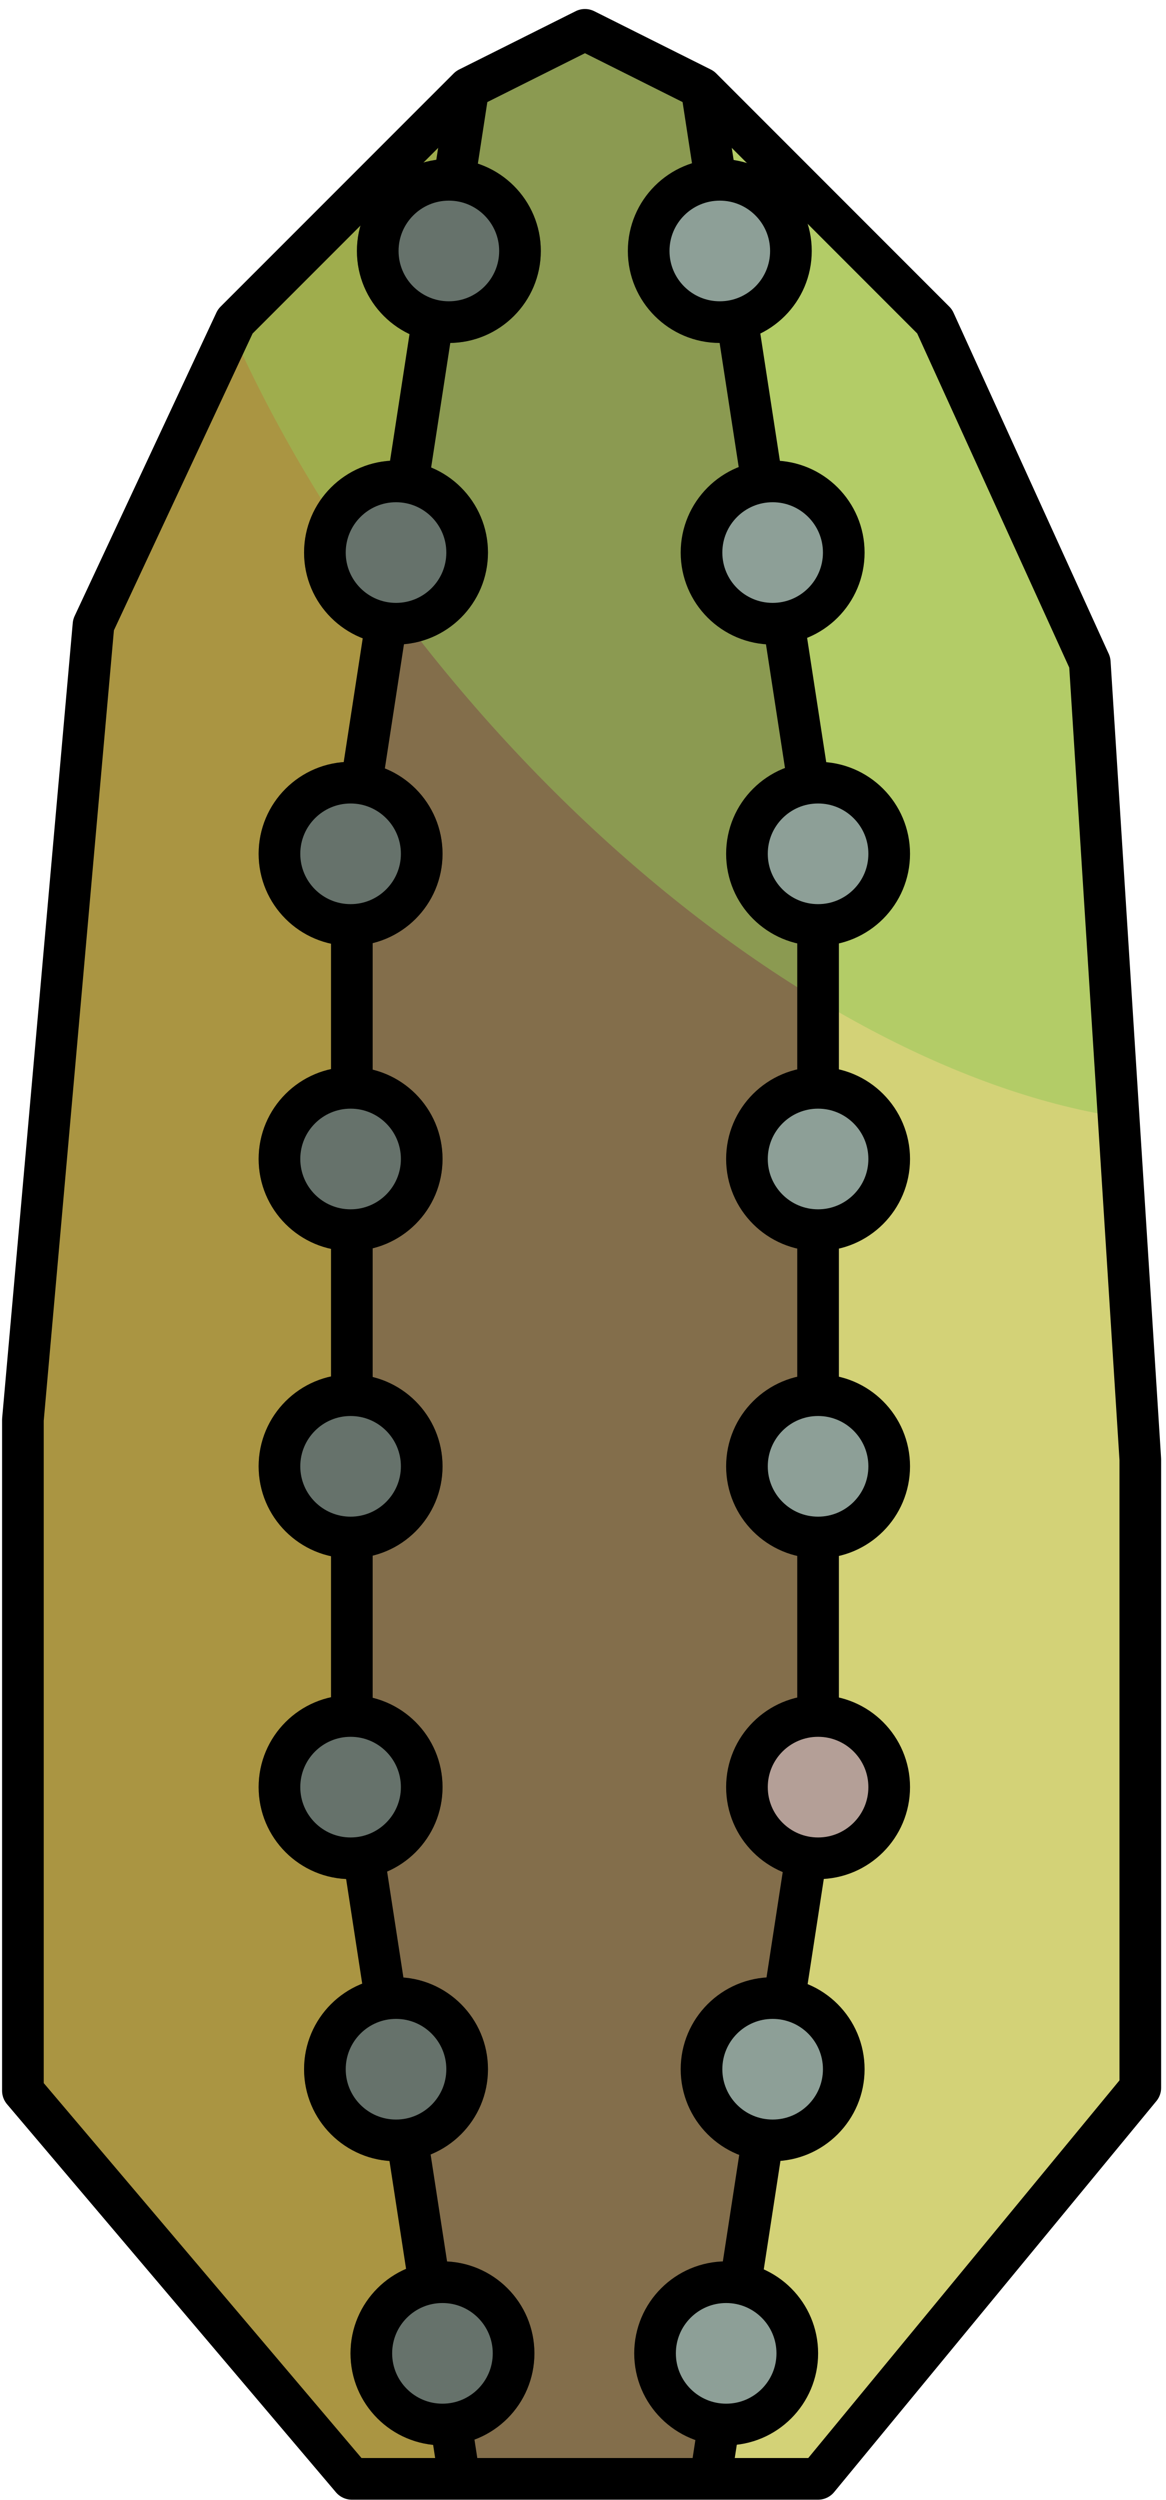<?xml version="1.0" encoding="UTF-8" standalone="no"?><!DOCTYPE svg PUBLIC "-//W3C//DTD SVG 1.1//EN" "http://www.w3.org/Graphics/SVG/1.1/DTD/svg11.dtd"><svg width="100%" height="100%" viewBox="0 0 28 60" version="1.1" xmlns="http://www.w3.org/2000/svg" xmlns:xlink="http://www.w3.org/1999/xlink" xml:space="preserve" xmlns:serif="http://www.serif.com/" style="fill-rule:evenodd;clip-rule:evenodd;stroke-linecap:round;stroke-linejoin:round;stroke-miterlimit:1.5;"><g id="cactus12"><path d="M27.383,35.025l-1.213,-19.126l-3.727,-8.186l-5.597,-5.597l-2.799,-1.4l-2.799,1.4l-5.598,5.597l-3.405,7.283l-1.695,19.08l0,16.1l7.899,9.315l11.196,0l7.738,-9.384l0,-15.082Z" style="fill:#aa9542;"/><clipPath id="_clip1"><path d="M27.383,35.025l-1.213,-19.126l-3.727,-8.186l-5.597,-5.597l-2.799,-1.4l-2.799,1.4l-5.598,5.597l-3.405,7.283l-1.695,19.08l0,16.1l7.899,9.315l11.196,0l7.738,-9.384l0,-15.082Z"/></clipPath><g clip-path="url(#_clip1)"><path d="M26.577,-1.415l-12.53,1.247l-0.89,62.903l17.683,-3.244l-4.263,-60.906Z" style="fill:#d3d277;stroke:#000;stroke-width:1px;"/><path d="M28.853,1.344c7.602,9.087 9.751,19.83 4.796,23.976c-4.955,4.145 -15.15,0.133 -22.752,-8.954c-7.602,-9.087 -9.75,-19.83 -4.795,-23.976c4.955,-4.145 15.149,-0.133 22.751,8.954Z" style="fill:#95c759;fill-opacity:0.5;"/><path d="M8.449,20.308l2.799,-18.192l2.799,-1.4l2.799,1.4l2.799,18.192l0,22.391l-2.799,18.192l-5.598,0l-2.799,-18.192l0,-22.391Z" style="fill:#836e4b;"/><clipPath id="_clip2"><path d="M8.449,20.308l2.799,-18.192l2.799,-1.4l2.799,1.4l2.799,18.192l0,22.391l-2.799,18.192l-5.598,0l-2.799,-18.192l0,-22.391Z"/></clipPath><g clip-path="url(#_clip2)"><path d="M28.853,1.344c7.602,9.087 9.751,19.83 4.796,23.976c-4.955,4.145 -15.15,0.133 -22.752,-8.954c-7.602,-9.087 -9.75,-19.83 -4.795,-23.976c4.955,-4.145 15.149,-0.133 22.751,8.954Z" style="fill:#95c759;fill-opacity:0.5;"/></g><path d="M8.449,20.308l2.799,-18.192l2.799,-1.4l2.799,1.4l2.799,18.192l0,22.391l-2.799,18.192l-5.598,0l-2.799,-18.192l0,-22.391Z" style="fill:none;stroke:#000;stroke-width:1px;"/></g><path d="M27.383,35.025l-1.213,-19.126l-3.727,-8.186l-5.597,-5.597l-2.799,-1.4l-2.799,1.4l-5.598,5.597l-3.405,7.283l-1.695,19.08l0,16.1l7.899,9.315l11.196,0l7.738,-9.384l0,-15.082Z" style="fill:none;stroke:#000;stroke-width:1px;"/><g><circle cx="17.285" cy="6.023" r="1.708" style="fill:#8d9f97;stroke:#000;stroke-width:1px;"/><circle cx="18.554" cy="13.261" r="1.708" style="fill:#8d9f97;stroke:#000;stroke-width:1px;"/><circle cx="19.645" cy="20.491" r="1.708" style="fill:#8d9f97;stroke:#000;stroke-width:1px;"/><circle cx="19.645" cy="27.815" r="1.708" style="fill:#8d9f97;stroke:#000;stroke-width:1px;"/><circle cx="19.645" cy="42.89" r="1.708" style="fill:#b49f97;stroke:#000;stroke-width:1px;"/><circle cx="18.554" cy="49.66" r="1.708" style="fill:#8d9f97;stroke:#000;stroke-width:1px;"/><circle cx="17.438" cy="56.479" r="1.708" style="fill:#8d9f97;stroke:#000;stroke-width:1px;"/><circle cx="19.645" cy="35.191" r="1.708" style="fill:#8d9f97;stroke:#000;stroke-width:1px;"/></g><g><circle cx="10.779" cy="6.023" r="1.708" style="fill:#8d9f97;stroke:#000;stroke-width:1px;"/><circle cx="9.51" cy="13.261" r="1.708" style="fill:#8d9f97;stroke:#000;stroke-width:1px;"/><circle cx="8.419" cy="20.491" r="1.708" style="fill:#8d9f97;stroke:#000;stroke-width:1px;"/><circle cx="8.419" cy="27.815" r="1.708" style="fill:#8d9f97;stroke:#000;stroke-width:1px;"/><circle cx="8.419" cy="42.89" r="1.708" style="fill:#8d9f97;stroke:#000;stroke-width:1px;"/><circle cx="9.51" cy="49.66" r="1.708" style="fill:#8d9f97;stroke:#000;stroke-width:1px;"/><circle cx="10.625" cy="56.479" r="1.708" style="fill:#8d9f97;stroke:#000;stroke-width:1px;"/><circle cx="8.419" cy="35.191" r="1.708" style="fill:#8d9f97;stroke:#000;stroke-width:1px;"/></g><g><g opacity="0.3"><circle cx="10.779" cy="6.023" r="1.708" style="fill:#090705;stroke:#000;stroke-width:1px;"/><circle cx="9.51" cy="13.261" r="1.708" style="fill:#090705;stroke:#000;stroke-width:1px;"/><circle cx="8.419" cy="20.491" r="1.708" style="fill:#090705;stroke:#000;stroke-width:1px;"/><circle cx="8.419" cy="27.815" r="1.708" style="fill:#090705;stroke:#000;stroke-width:1px;"/><circle cx="8.419" cy="42.89" r="1.708" style="fill:#090705;stroke:#000;stroke-width:1px;"/><circle cx="9.51" cy="49.66" r="1.708" style="fill:#090705;stroke:#000;stroke-width:1px;"/><circle cx="10.625" cy="56.479" r="1.708" style="fill:#090705;stroke:#000;stroke-width:1px;"/><circle cx="8.419" cy="35.191" r="1.708" style="fill:#090705;stroke:#000;stroke-width:1px;"/></g></g></g></svg>